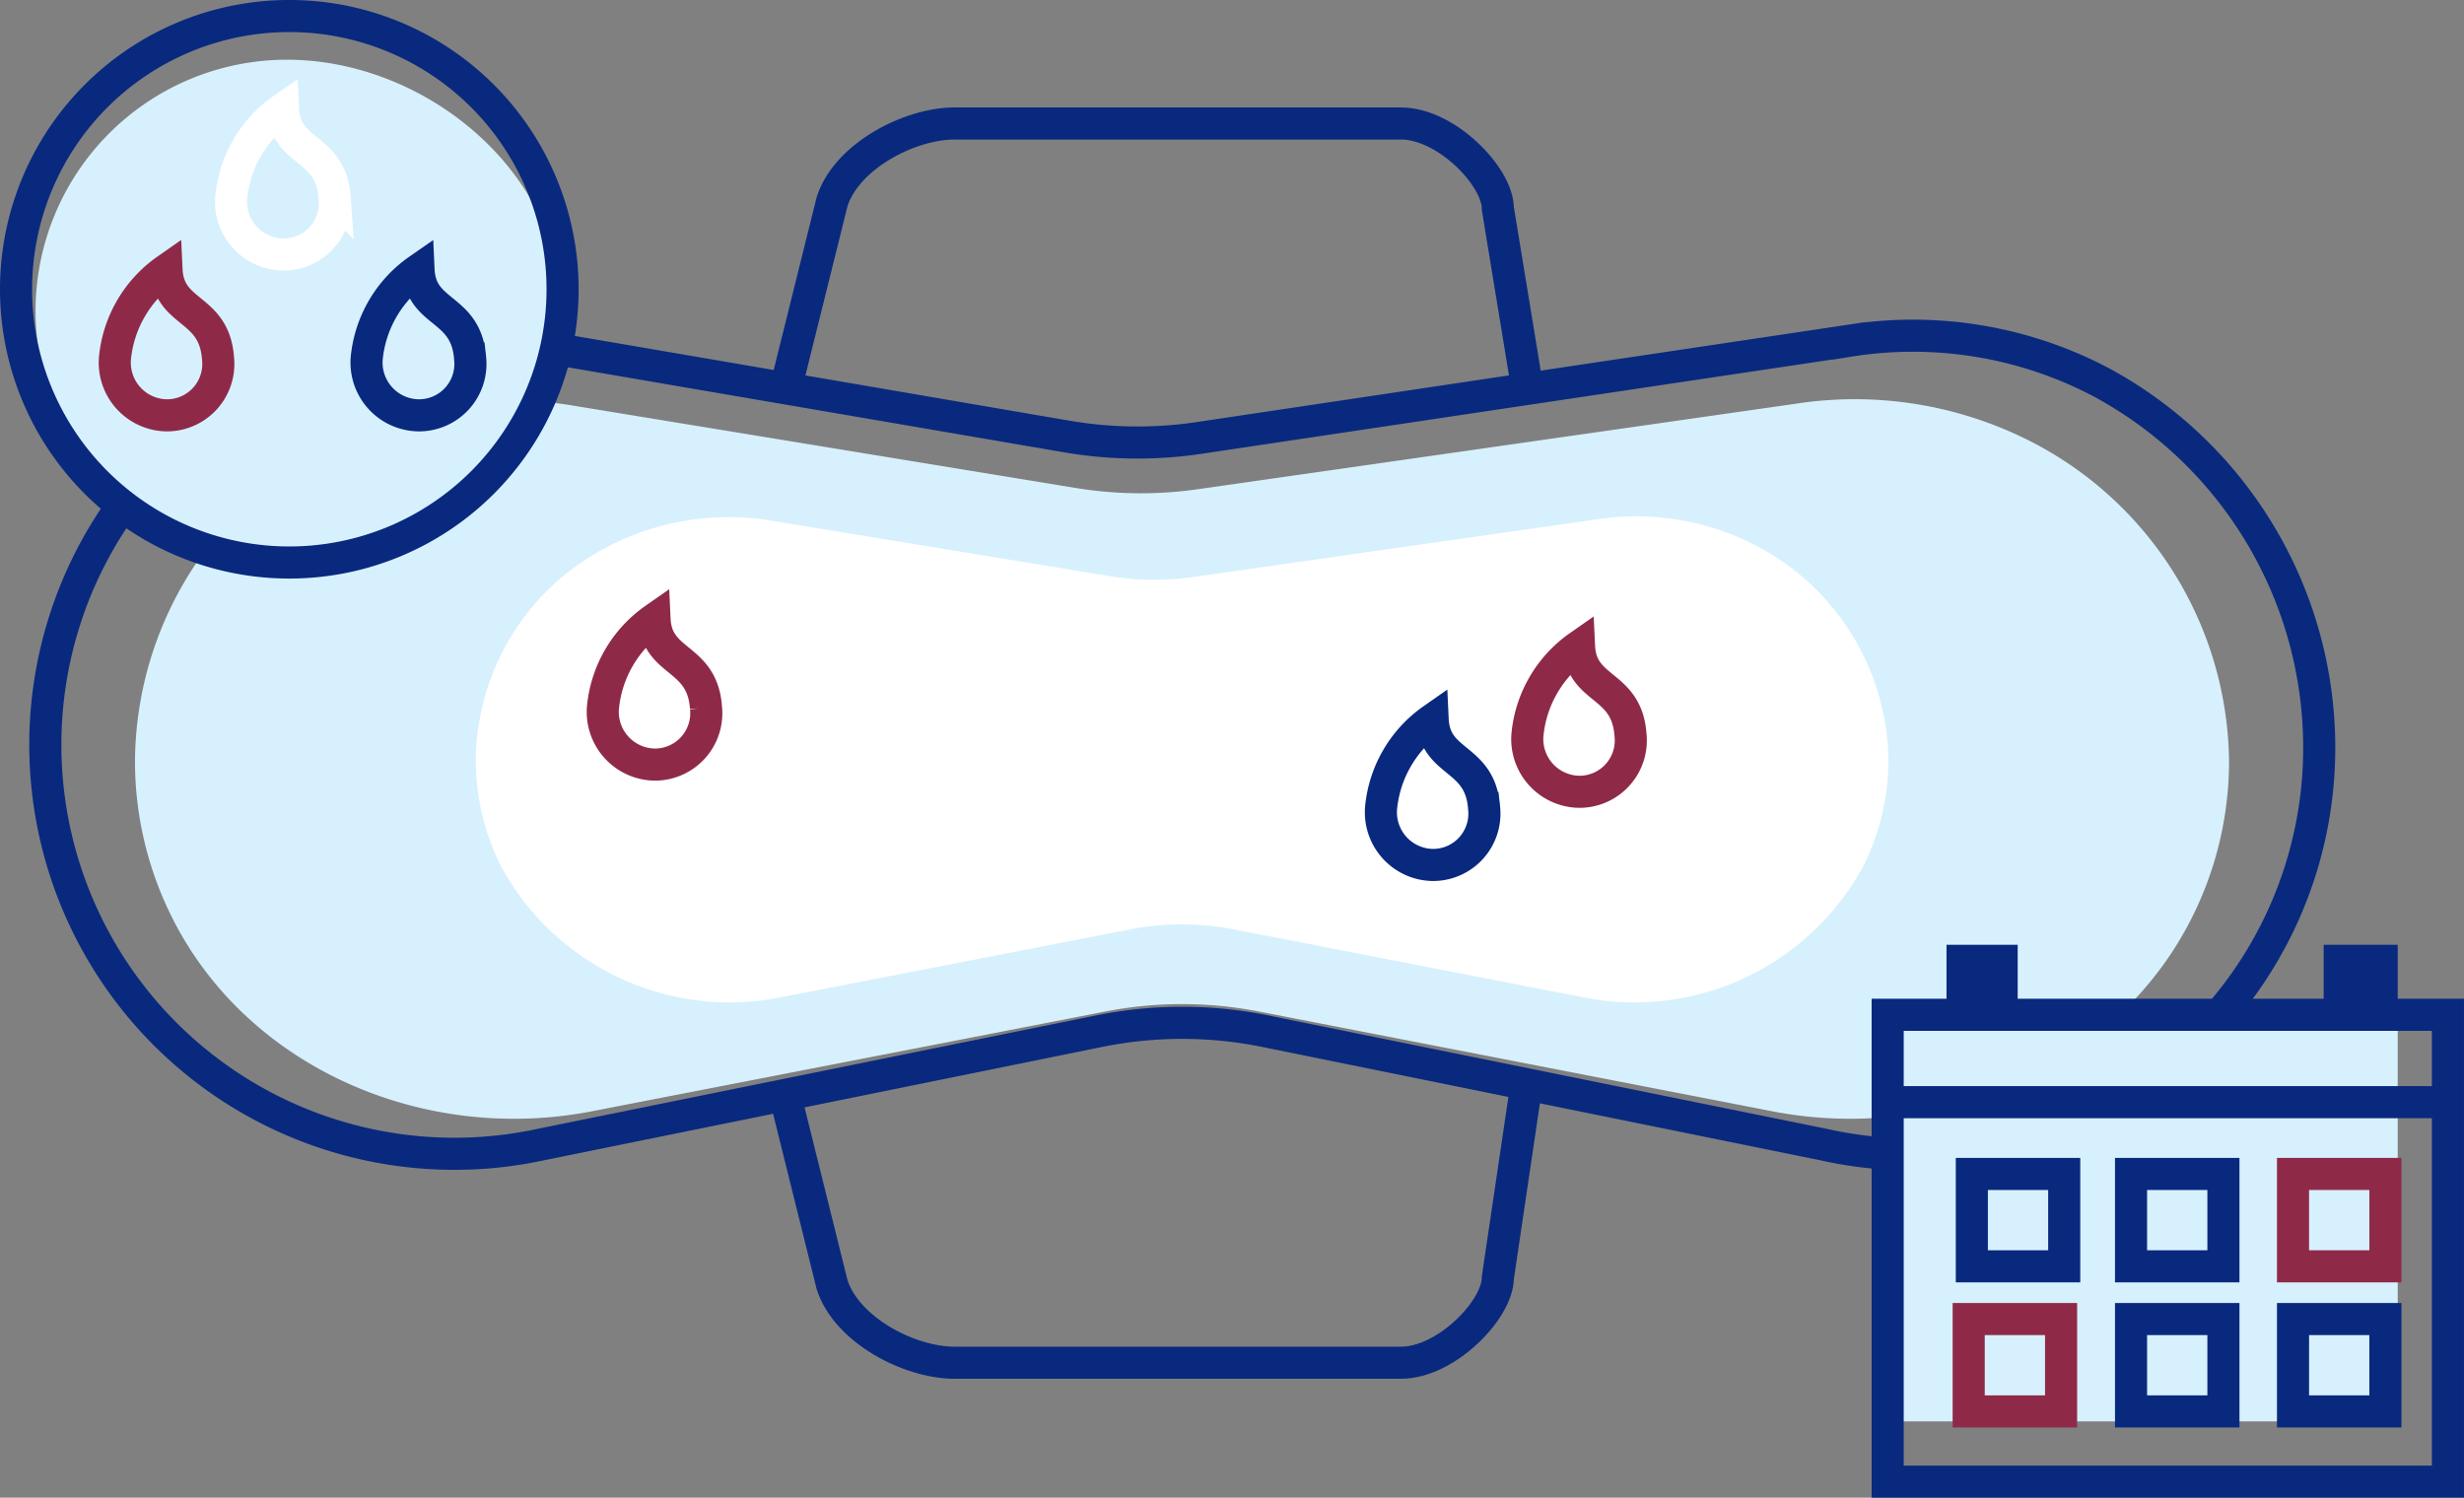 <svg xmlns="http://www.w3.org/2000/svg" width="99.808" height="60.671" viewBox="0 0 99.808 60.671">
    <rect x="0" y="0" width="99.808" height="60.671" fill="#808080" stroke="none"/>
    <g data-name="IRREGULAR PERIODS">
        <path data-name="Path 24897" d="m71.559 44.612-20.8-4.042a16.278 16.278 0 0 0-6.21 0l-20.8 4.042c-6.849 1.33-13.938-1.782-16.98-7.793a14.123 14.123 0 0 1-1.53-6.391 14.523 14.523 0 0 1 5.645-11.395 15.747 15.747 0 0 1 12.275-2.978l20.189 3.308a16.319 16.319 0 0 0 4.939.051l24.225-3.464a15.69 15.69 0 0 1 9.433 1.485 14.737 14.737 0 0 1 8.117 12.992 14.11 14.11 0 0 1-1.53 6.391c-3.041 6.012-10.132 9.124-16.973 7.794" transform="translate(.229 .405)" style="fill:#d7f0fd"/>
        <path data-name="Path 24898" d="M73.681 46 51.09 41.412a16.924 16.924 0 0 0-6.744 0L21.755 46A16.57 16.57 0 0 1 7.79 16.946a16.541 16.541 0 0 1 13.332-3.382l21.923 3.757a16.918 16.918 0 0 0 5.363.057l26.308-3.933a16.364 16.364 0 0 1 10.244 1.687 16.83 16.83 0 0 1 8.815 14.758A16.468 16.468 0 0 1 73.681 46z" transform="translate(.169 .362)" style="stroke:#08297e;fill:none;stroke-miterlimit:10;stroke-width:1.3px"/>
        <path data-name="Path 24899" d="m63.55 39.892-14.032-2.727a11 11 0 0 0-4.19 0L31.3 39.892a10.541 10.541 0 0 1-11.45-5.257 9.522 9.522 0 0 1-1.032-4.312 9.8 9.8 0 0 1 3.808-7.687 10.623 10.623 0 0 1 8.28-2.008l13.618 2.231a10.993 10.993 0 0 0 3.332.035l16.34-2.335a10.571 10.571 0 0 1 6.364 1 9.941 9.941 0 0 1 5.475 8.763A9.522 9.522 0 0 1 75 34.635a10.541 10.541 0 0 1-11.45 5.257" transform="translate(.457 .483)" style="fill:#fff"/>
        <path data-name="Path 24900" d="M22.586 12.425c0 5.625-5.5 10.184-11.125 10.184a10.184 10.184 0 0 1 0-20.368c5.624 0 11.125 4.559 11.125 10.184" transform="translate(.163 .178)" style="fill:#d7f0fd"/>
        <path data-name="Path 24901" d="M22.638 11.569A11.069 11.069 0 1 1 11.569.5a11.069 11.069 0 0 1 11.069 11.069z" transform="translate(.15 .149)" style="stroke:#08297e;fill:none;stroke-miterlimit:10;stroke-width:1.3px"/>
        <path data-name="Path 24902" d="M13.26 7.791a2.082 2.082 0 0 1-2.089 2.309 2.138 2.138 0 0 1-2.1-2.307A4.948 4.948 0 0 1 11.17 4.2c.085 1.842 1.941 1.476 2.09 3.591z" transform="translate(.294 .211)" style="stroke:#fff;fill:none;stroke-miterlimit:10;stroke-width:1.3px"/>
        <path data-name="Path 24903" d="M18.659 14.2a2.082 2.082 0 0 1-2.089 2.307 2.138 2.138 0 0 1-2.1-2.307 4.948 4.948 0 0 1 2.1-3.589c.084 1.838 1.94 1.472 2.089 3.589z" transform="translate(.384 .318)" style="stroke:#08297e;fill:none;stroke-miterlimit:10;stroke-width:1.3px"/>
        <path data-name="Path 24904" d="M8.615 14.2a2.08 2.08 0 0 1-2.083 2.307A2.135 2.135 0 0 1 4.44 14.2a4.949 4.949 0 0 1 2.09-3.589c.086 1.838 1.935 1.472 2.085 3.589z" transform="translate(.216 .318)" style="stroke:#8e2a48;fill:none;stroke-miterlimit:10;stroke-width:1.3px"/>
        <path data-name="Path 24905" d="M64.887 29.2a2.08 2.08 0 0 1-2.087 2.305 2.135 2.135 0 0 1-2.088-2.305 4.949 4.949 0 0 1 2.09-3.589c.086 1.838 1.935 1.472 2.085 3.589z" transform="translate(1.159 .57)" style="stroke:#8e2a48;fill:none;stroke-miterlimit:10;stroke-width:1.3px"/>
        <path data-name="Path 24906" d="M59.055 32.114a2.08 2.08 0 0 1-2.083 2.307 2.135 2.135 0 0 1-2.091-2.307 4.949 4.949 0 0 1 2.09-3.589c.085 1.84 1.934 1.475 2.084 3.589z" transform="translate(1.061 .618)" style="stroke:#08297e;fill:none;stroke-miterlimit:10;stroke-width:1.3px"/>
        <path data-name="Path 24907" d="M28.055 28.114a2.08 2.08 0 0 1-2.083 2.307 2.135 2.135 0 0 1-2.091-2.307 4.949 4.949 0 0 1 2.09-3.589c.085 1.84 1.934 1.475 2.084 3.589z" transform="translate(.542 .552)" style="stroke:#8e2a48;fill:none;stroke-miterlimit:10;stroke-width:1.3px"/>
        <path data-name="Path 24908" d="m31.131 15.635 1.914-7.7c.6-1.835 3.133-3.152 4.955-3.152h18.09c1.822 0 3.92 2.147 3.92 3.448l1.2 7.313" transform="translate(.663 .22)" style="stroke:#08297e;fill:none;stroke-miterlimit:10;stroke-width:1.3px"/>
        <path data-name="Path 24909" d="m31.131 41.469 1.914 7.7c.6 1.838 3.134 3.151 4.955 3.151h18.09c1.822 0 3.92-2.147 3.92-3.448l1.153-7.784" transform="translate(.663 2.883)" style="stroke:#08297e;fill:none;stroke-miterlimit:10;stroke-width:1.3px"/>
        <path data-name="Rectangle 1472" transform="translate(76.829 41.109)" style="fill:#d7f0fd" d="M0 0h20.294v16.471H0z"/>
        <path data-name="Rectangle 1473" transform="translate(92.882 47.556)" style="stroke:#8e2a48;fill:none;stroke-miterlimit:10;stroke-width:1.3px" d="M0 0h3.742v3.742H0z"/>
        <path data-name="Rectangle 1474" transform="translate(86.321 47.556)" style="stroke:#08297e;fill:none;stroke-miterlimit:10;stroke-width:1.3px" d="M0 0h3.742v3.742H0z"/>
        <path data-name="Rectangle 1475" transform="translate(94.124 38.273)" style="fill:#08297e" d="M0 0h2.999v2.837H0z"/>
        <path data-name="Rectangle 1476" transform="translate(78.846 38.273)" style="fill:#08297e" d="M0 0h2.883v2.837H0z"/>
        <path data-name="Line 28" transform="translate(76.829 44.648)" style="stroke:#08297e;fill:none;stroke-miterlimit:10;stroke-width:1.3px" d="M22.099 0H0"/>
        <path data-name="Rectangle 1477" transform="translate(76.463 41.109)" style="stroke:#08297e;fill:none;stroke-miterlimit:10;stroke-width:1.3px" d="M0 0h22.694v18.912H0z"/>
        <path data-name="Rectangle 1478" transform="translate(79.872 47.556)" style="stroke:#08297e;fill:none;stroke-miterlimit:10;stroke-width:1.3px" d="M0 0h3.742v3.742H0z"/>
        <path data-name="Rectangle 1479" transform="translate(79.745 53.434)" style="stroke:#8e2a48;fill:none;stroke-miterlimit:10;stroke-width:1.3px" d="M0 0h3.742v3.742H0z"/>
        <path data-name="Rectangle 1480" transform="translate(86.321 53.434)" style="stroke:#08297e;fill:none;stroke-miterlimit:10;stroke-width:1.3px" d="M0 0h3.742v3.742H0z"/>
        <path data-name="Rectangle 1481" transform="translate(92.882 53.434)" style="stroke:#08297e;fill:none;stroke-miterlimit:10;stroke-width:1.3px" d="M0 0h3.742v3.742H0z"/>
    </g>
</svg>
